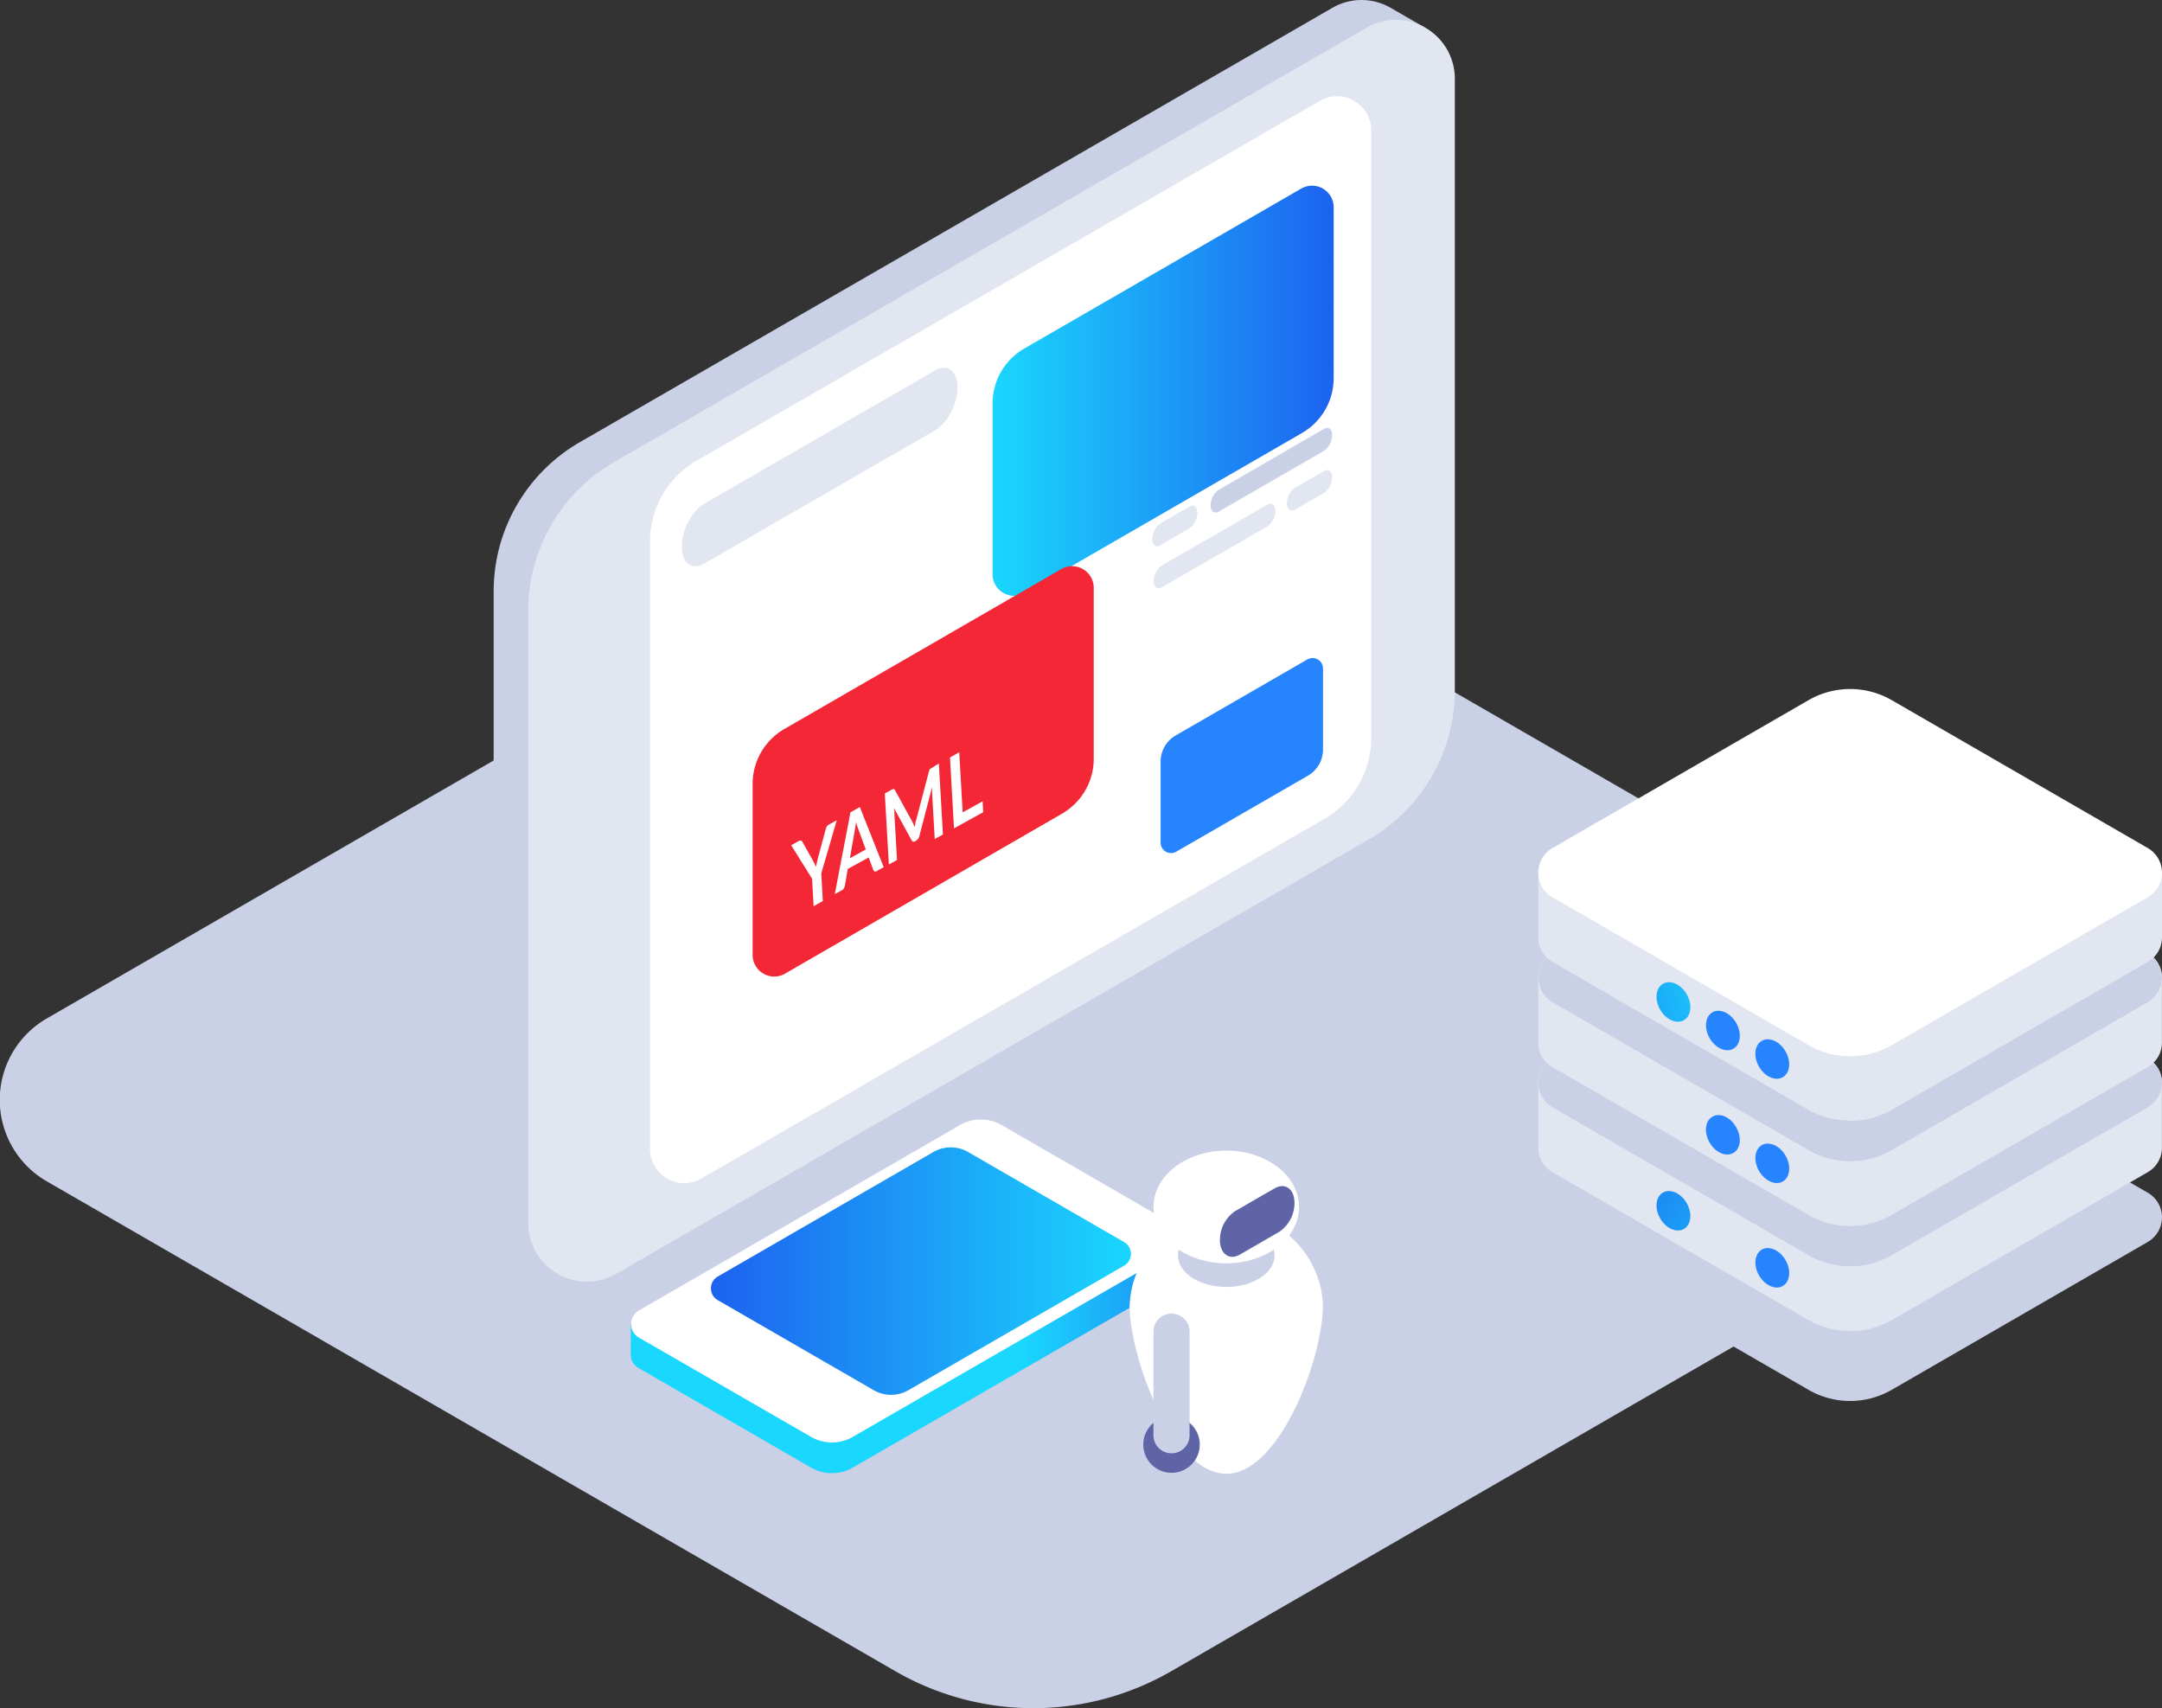 <?xml version="1.0" encoding="UTF-8"?> <svg xmlns="http://www.w3.org/2000/svg" xmlns:xlink="http://www.w3.org/1999/xlink" viewBox="0 0 413.86 326.99"><rect x="0" y="0" width="413.86" height="326.99" fill="#333333" stroke="none"/><defs><style>.cls-1{isolation:isolate;}.cls-2,.cls-3{fill:#cad0e6;}.cls-2{mix-blend-mode:multiply;}.cls-4{fill:#e1e6f0;}.cls-5{fill:#fff;}.cls-6{fill:url(#New_Gradient_Swatch_copy_10);}.cls-7{fill:#f32735;}.cls-8{fill:#2684ff;}.cls-9{fill:url(#New_Gradient_Swatch_copy_10-2);}.cls-10{fill:url(#New_Gradient_Swatch_copy_10-3);}.cls-11{fill:url(#New_Gradient_Swatch_copy_10-4);}.cls-12{fill:url(#New_Gradient_Swatch_copy_10-5);}.cls-13{fill:#5e64a6;}</style><linearGradient id="New_Gradient_Swatch_copy_10" x1="190.04" y1="74.79" x2="255.36" y2="74.79" gradientUnits="userSpaceOnUse"><stop offset="0" stop-color="#1ad7fd"></stop><stop offset="1" stop-color="#1d62f0"></stop></linearGradient><linearGradient id="New_Gradient_Swatch_copy_10-2" x1="139.22" y1="188.35" x2="180.43" y2="200.16" gradientTransform="matrix(-1, 0, 0, 1, 471.58, 0)" xlink:href="#New_Gradient_Swatch_copy_10"></linearGradient><linearGradient id="New_Gradient_Swatch_copy_10-3" x1="128.83" y1="245.58" x2="169.04" y2="220.8" gradientTransform="matrix(-0.87, -0.5, -0.5, 0.87, 567.2, 106.67)" xlink:href="#New_Gradient_Swatch_copy_10"></linearGradient><linearGradient id="New_Gradient_Swatch_copy_10-4" x1="275.87" y1="250.86" x2="228.38" y2="250.86" gradientTransform="matrix(-1, 0, 0, 1, 471.58, 0)" xlink:href="#New_Gradient_Swatch_copy_10"></linearGradient><linearGradient id="New_Gradient_Swatch_copy_10-5" x1="255.09" y1="243.32" x2="335.49" y2="243.32" gradientTransform="matrix(-1, 0, 0, 1, 471.58, 0)" xlink:href="#New_Gradient_Swatch_copy_10"></linearGradient></defs><title>Asset 16</title><g class="cls-1"><g id="Layer_2" data-name="Layer 2"><g id="Layer_1-2" data-name="Layer 1"><path class="cls-2" d="M386.57,226.16,224.2,319.91a52.81,52.81,0,0,1-52.8,0L9,226.16a18,18,0,0,1,0-31.23L171.4,101.18a52.76,52.76,0,0,1,52.8,0l162.37,93.75A18,18,0,0,1,386.57,226.16Z"></path><path class="cls-3" d="M98.92,96.71A33,33,0,0,1,111,84.64L255,1.53a11.14,11.14,0,0,1,11.26,0l6.6,3.81L106.73,101.22v142.6l-6.6-3.81a11.15,11.15,0,0,1-5.63-9.75V113.19A32.89,32.89,0,0,1,98.92,96.71Z"></path><path class="cls-4" d="M261.55,5.34l-144,83.11A33,33,0,0,0,101.1,117V234.07A11.26,11.26,0,0,0,118,243.82l144-83.11a33,33,0,0,0,16.49-28.55V15.09A11.26,11.26,0,0,0,261.55,5.34Z"></path><path class="cls-5" d="M252.66,19.3,133.36,88.18a17.87,17.87,0,0,0-8.94,15.48V219.92a6.56,6.56,0,0,0,9.84,5.68l119.29-68.87a17.9,17.9,0,0,0,8.94-15.49V25A6.55,6.55,0,0,0,252.66,19.3Z"></path><path class="cls-6" d="M249.14,36.07l-53,30.61A12.15,12.15,0,0,0,190,77.2v32.71a4.15,4.15,0,0,0,6.23,3.59l53-30.61a12.14,12.14,0,0,0,6.07-10.52V39.66A4.14,4.14,0,0,0,249.14,36.07Z"></path><path class="cls-7" d="M203.14,108.94l-53,30.61a12.14,12.14,0,0,0-6.07,10.52v32.71a4.14,4.14,0,0,0,6.22,3.59l53-30.61a12.15,12.15,0,0,0,6.08-10.52V112.53A4.15,4.15,0,0,0,203.14,108.94Z"></path><path class="cls-8" d="M250.26,126.23l-25.2,14.55a5.77,5.77,0,0,0-2.89,5v15.54a2,2,0,0,0,3,1.71l25.2-14.55a5.76,5.76,0,0,0,2.89-5V127.94A2,2,0,0,0,250.26,126.23Z"></path><path class="cls-3" d="M255,83.26c0-1.14-.7-1.66-1.55-1.17L233.3,93.75a3.67,3.67,0,0,0-1.55,3c0,1.15.69,1.67,1.55,1.18l20.19-11.66A3.72,3.72,0,0,0,255,83.26Z"></path><path class="cls-4" d="M244.13,97.78c0-1.14-.7-1.67-1.55-1.17l-20.19,11.65a3.74,3.74,0,0,0-1.55,3c0,1.14.7,1.67,1.55,1.17l20.19-11.65A3.74,3.74,0,0,0,244.13,97.78Z"></path><path class="cls-4" d="M183.29,74.16c0-3.16-1.93-4.61-4.3-3.24l-44.18,25.5c-2.37,1.37-4.29,5-4.29,8.21s1.92,4.61,4.3,3.24L179,82.37C181.36,81,183.29,77.33,183.29,74.16Z"></path><path class="cls-4" d="M229.21,98.17c0-1.14-.7-1.66-1.55-1.17l-5.55,3.2a3.73,3.73,0,0,0-1.54,3c0,1.14.69,1.67,1.54,1.17l5.55-3.2A3.72,3.72,0,0,0,229.21,98.17Z"></path><path class="cls-4" d="M255,91.34c0-1.14-.7-1.67-1.55-1.17l-5.55,3.2a3.72,3.72,0,0,0-1.55,3c0,1.14.7,1.66,1.55,1.17l5.55-3.2A3.72,3.72,0,0,0,255,91.34Z"></path><path class="cls-2" d="M411.13,237.74l-49,28.3a15.93,15.93,0,0,1-15.94,0l-49-28.3a5.44,5.44,0,0,1,0-9.43l49-28.31a16,16,0,0,1,15.94,0l49,28.31A5.44,5.44,0,0,1,411.13,237.74Z"></path><path class="cls-4" d="M346.17,252.69l-49-28.31a5.39,5.39,0,0,1-2.72-4.71V207.29l59.71,34.48v13A16,16,0,0,1,346.17,252.69Z"></path><path class="cls-4" d="M411.13,224.38l-49,28.31a16,16,0,0,1-8,2.13v-13l59.72-34.48v12.38A5.38,5.38,0,0,1,411.13,224.38Z"></path><path class="cls-5" d="M411.13,212l-49,28.3a15.93,15.93,0,0,1-15.94,0l-49-28.3a5.44,5.44,0,0,1,0-9.43l49-28.31a16,16,0,0,1,15.94,0l49,28.31A5.44,5.44,0,0,1,411.13,212Z"></path><path class="cls-2" d="M411.13,212l-49,28.3a15.93,15.93,0,0,1-15.94,0l-49-28.3a5.44,5.44,0,0,1,0-9.43l49-28.31a16,16,0,0,1,15.94,0l49,28.31A5.44,5.44,0,0,1,411.13,212Z"></path><path class="cls-4" d="M346.17,232.56l-49-28.3a5.4,5.4,0,0,1-2.72-4.72V187.17l59.71,34.47V234.7A15.89,15.89,0,0,1,346.17,232.56Z"></path><path class="cls-4" d="M411.13,204.26l-49,28.3a15.86,15.86,0,0,1-8,2.14V221.64l59.72-34.47v12.37A5.39,5.39,0,0,1,411.13,204.26Z"></path><path class="cls-5" d="M411.13,191.88l-49,28.31a16,16,0,0,1-15.94,0l-49-28.31a5.44,5.44,0,0,1,0-9.43l49-28.3a15.93,15.93,0,0,1,15.94,0l49,28.3A5.44,5.44,0,0,1,411.13,191.88Z"></path><path class="cls-2" d="M411.13,191.88l-49,28.31a16,16,0,0,1-15.94,0l-49-28.31a5.44,5.44,0,0,1,0-9.43l49-28.3a15.93,15.93,0,0,1,15.94,0l49,28.3A5.44,5.44,0,0,1,411.13,191.88Z"></path><path class="cls-4" d="M346.17,212.44l-49-28.3a5.42,5.42,0,0,1-2.72-4.72V167l59.71,34.48v13A16,16,0,0,1,346.17,212.44Z"></path><path class="cls-4" d="M411.13,184.14l-49,28.3a16,16,0,0,1-8,2.13v-13L413.86,167v12.38A5.4,5.4,0,0,1,411.13,184.14Z"></path><path class="cls-5" d="M411.13,171.76l-49,28.3a15.93,15.93,0,0,1-15.94,0l-49-28.3a5.44,5.44,0,0,1,0-9.43l49-28.3a15.93,15.93,0,0,1,15.94,0l49,28.3A5.44,5.44,0,0,1,411.13,171.76Z"></path><ellipse class="cls-8" cx="339.26" cy="202.72" rx="2.93" ry="4.02" transform="translate(-55.91 196.79) rotate(-30)"></ellipse><ellipse class="cls-8" cx="329.8" cy="197.26" rx="2.93" ry="4.02" transform="translate(-54.44 191.33) rotate(-30)"></ellipse><path class="cls-9" d="M322.35,195.28c1.4-.81,1.64-3,.53-4.95s-3.14-2.82-4.55-2-1.64,3-.53,4.94S321,196.09,322.35,195.28Z"></path><ellipse class="cls-8" cx="339.26" cy="222.69" rx="2.93" ry="4.02" transform="translate(-65.89 199.46) rotate(-30)"></ellipse><path class="cls-8" d="M331.81,220.7c1.4-.81,1.64-3,.53-4.94s-3.14-2.83-4.55-2-1.64,3-.53,4.94S330.41,221.51,331.81,220.7Z"></path><ellipse class="cls-8" cx="339.26" cy="242.69" rx="2.93" ry="4.02" transform="translate(-75.89 202.14) rotate(-30)"></ellipse><ellipse class="cls-10" cx="320.34" cy="231.77" rx="2.93" ry="4.02" transform="translate(-72.97 191.22) rotate(-30)"></ellipse><path class="cls-2" d="M224.78,260.29l-61.53,35.52a8,8,0,0,1-8,0l-33.05-19.08a3,3,0,0,1,0-5.11l61.53-35.52a8,8,0,0,1,8,0l33.06,19.08A3,3,0,0,1,224.78,260.29Z"></path><path class="cls-11" d="M120.75,253.35h6.62l35.88-20.72,20.5-11.84a8,8,0,0,1,8,0l28,16.19h6.5v5.88a2.92,2.92,0,0,1-1.47,2.55l-61.53,35.52a8,8,0,0,1-8,0l-33.05-19.08a2.93,2.93,0,0,1-1.47-2.62Z"></path><path class="cls-5" d="M224.78,239.53l-61.53,35.52a8,8,0,0,1-8,0L122.22,256a3,3,0,0,1,0-5.1l61.53-35.53a8,8,0,0,1,8,0l33.06,19.09A3,3,0,0,1,224.78,239.53Z"></path><path class="cls-12" d="M215.18,242.28,173.9,266.11a6.64,6.64,0,0,1-6.65,0l-29.86-17.24a2.6,2.6,0,0,1,0-4.51l41.28-23.84a6.64,6.64,0,0,1,6.65,0l29.86,17.24A2.61,2.61,0,0,1,215.18,242.28Z"></path><ellipse class="cls-2" cx="234.74" cy="282.11" rx="16.86" ry="10.99"></ellipse><path class="cls-3" d="M241.76,242.63v19.82a3.46,3.46,0,0,0,6.91,0V242.63a3.46,3.46,0,0,0-6.91,0Z"></path><path class="cls-5" d="M216.22,249.75c0,10.23,8.29,32.36,18.52,32.36s18.51-22.13,18.51-32.36a18.52,18.52,0,0,0-37,0Z"></path><circle class="cls-13" cx="224.26" cy="276.52" r="5.41"></circle><ellipse class="cls-2" cx="234.74" cy="240.32" rx="9.25" ry="6.03"></ellipse><path class="cls-3" d="M220.8,254.73v19.82a3.46,3.46,0,1,0,6.91,0V254.73a3.46,3.46,0,0,0-6.91,0Z"></path><ellipse class="cls-5" cx="234.74" cy="231.04" rx="13.94" ry="10.79"></ellipse><path class="cls-13" d="M244,227.47l-7.59,4.38a6.69,6.69,0,0,0-2.86,6.07c.26,2.3,1.94,3.3,3.77,2.25l7.59-4.39a6.66,6.66,0,0,0,2.86-6.06C247.55,227.42,245.86,226.42,244,227.47Z"></path><path class="cls-5" d="M157.21,167.2l.3,5.27-1.76,1-.3-5.27-4-6.4,1.57-.87a.39.39,0,0,1,.37,0,.69.69,0,0,1,.25.28l2,3.57c.12.22.22.42.31.62a4,4,0,0,1,.25.6c0-.27.1-.55.16-.83s.13-.58.21-.9l1.48-5.5a2.55,2.55,0,0,1,.2-.51.88.88,0,0,1,.36-.38l1.57-.87Z"></path><path class="cls-5" d="M169.16,166l-1.37.76a.41.41,0,0,1-.39.05.64.64,0,0,1-.24-.29l-.87-2.38-4,2.19-.55,3.17a1.78,1.78,0,0,1-.18.5.93.93,0,0,1-.37.39l-1.39.77,3-15.67,1.8-1Zm-3.43-3.39-1.42-3.88c-.07-.17-.14-.38-.22-.62s-.15-.5-.23-.79c0,.35-.09.69-.13,1s-.09.59-.14.82l-.9,5.15Z"></path><path class="cls-5" d="M179.72,146.15l.78,13.6-1.57.86-.5-8.78c0-.35,0-.73,0-1.16L176,160a1.35,1.35,0,0,1-.59.9l-.25.14a.43.43,0,0,1-.66-.21l-3.36-6.13c0,.2.05.4.07.59s0,.38,0,.55l.5,8.78-1.56.86-.78-13.59,1.34-.74.21-.1a.34.34,0,0,1,.16,0,.24.24,0,0,1,.13.05.62.62,0,0,1,.12.17l3.29,6c.08.16.17.33.24.51s.15.36.23.55l.15-.78c0-.25.11-.5.18-.74l2.39-9.09a2.34,2.34,0,0,1,.09-.28.77.77,0,0,1,.13-.2.64.64,0,0,1,.15-.13l.2-.12Z"></path><path class="cls-5" d="M188.1,153.39l.11,2.08-5.59,3.1L181.85,145l1.77-1,.66,11.5Z"></path></g></g></g></svg> 